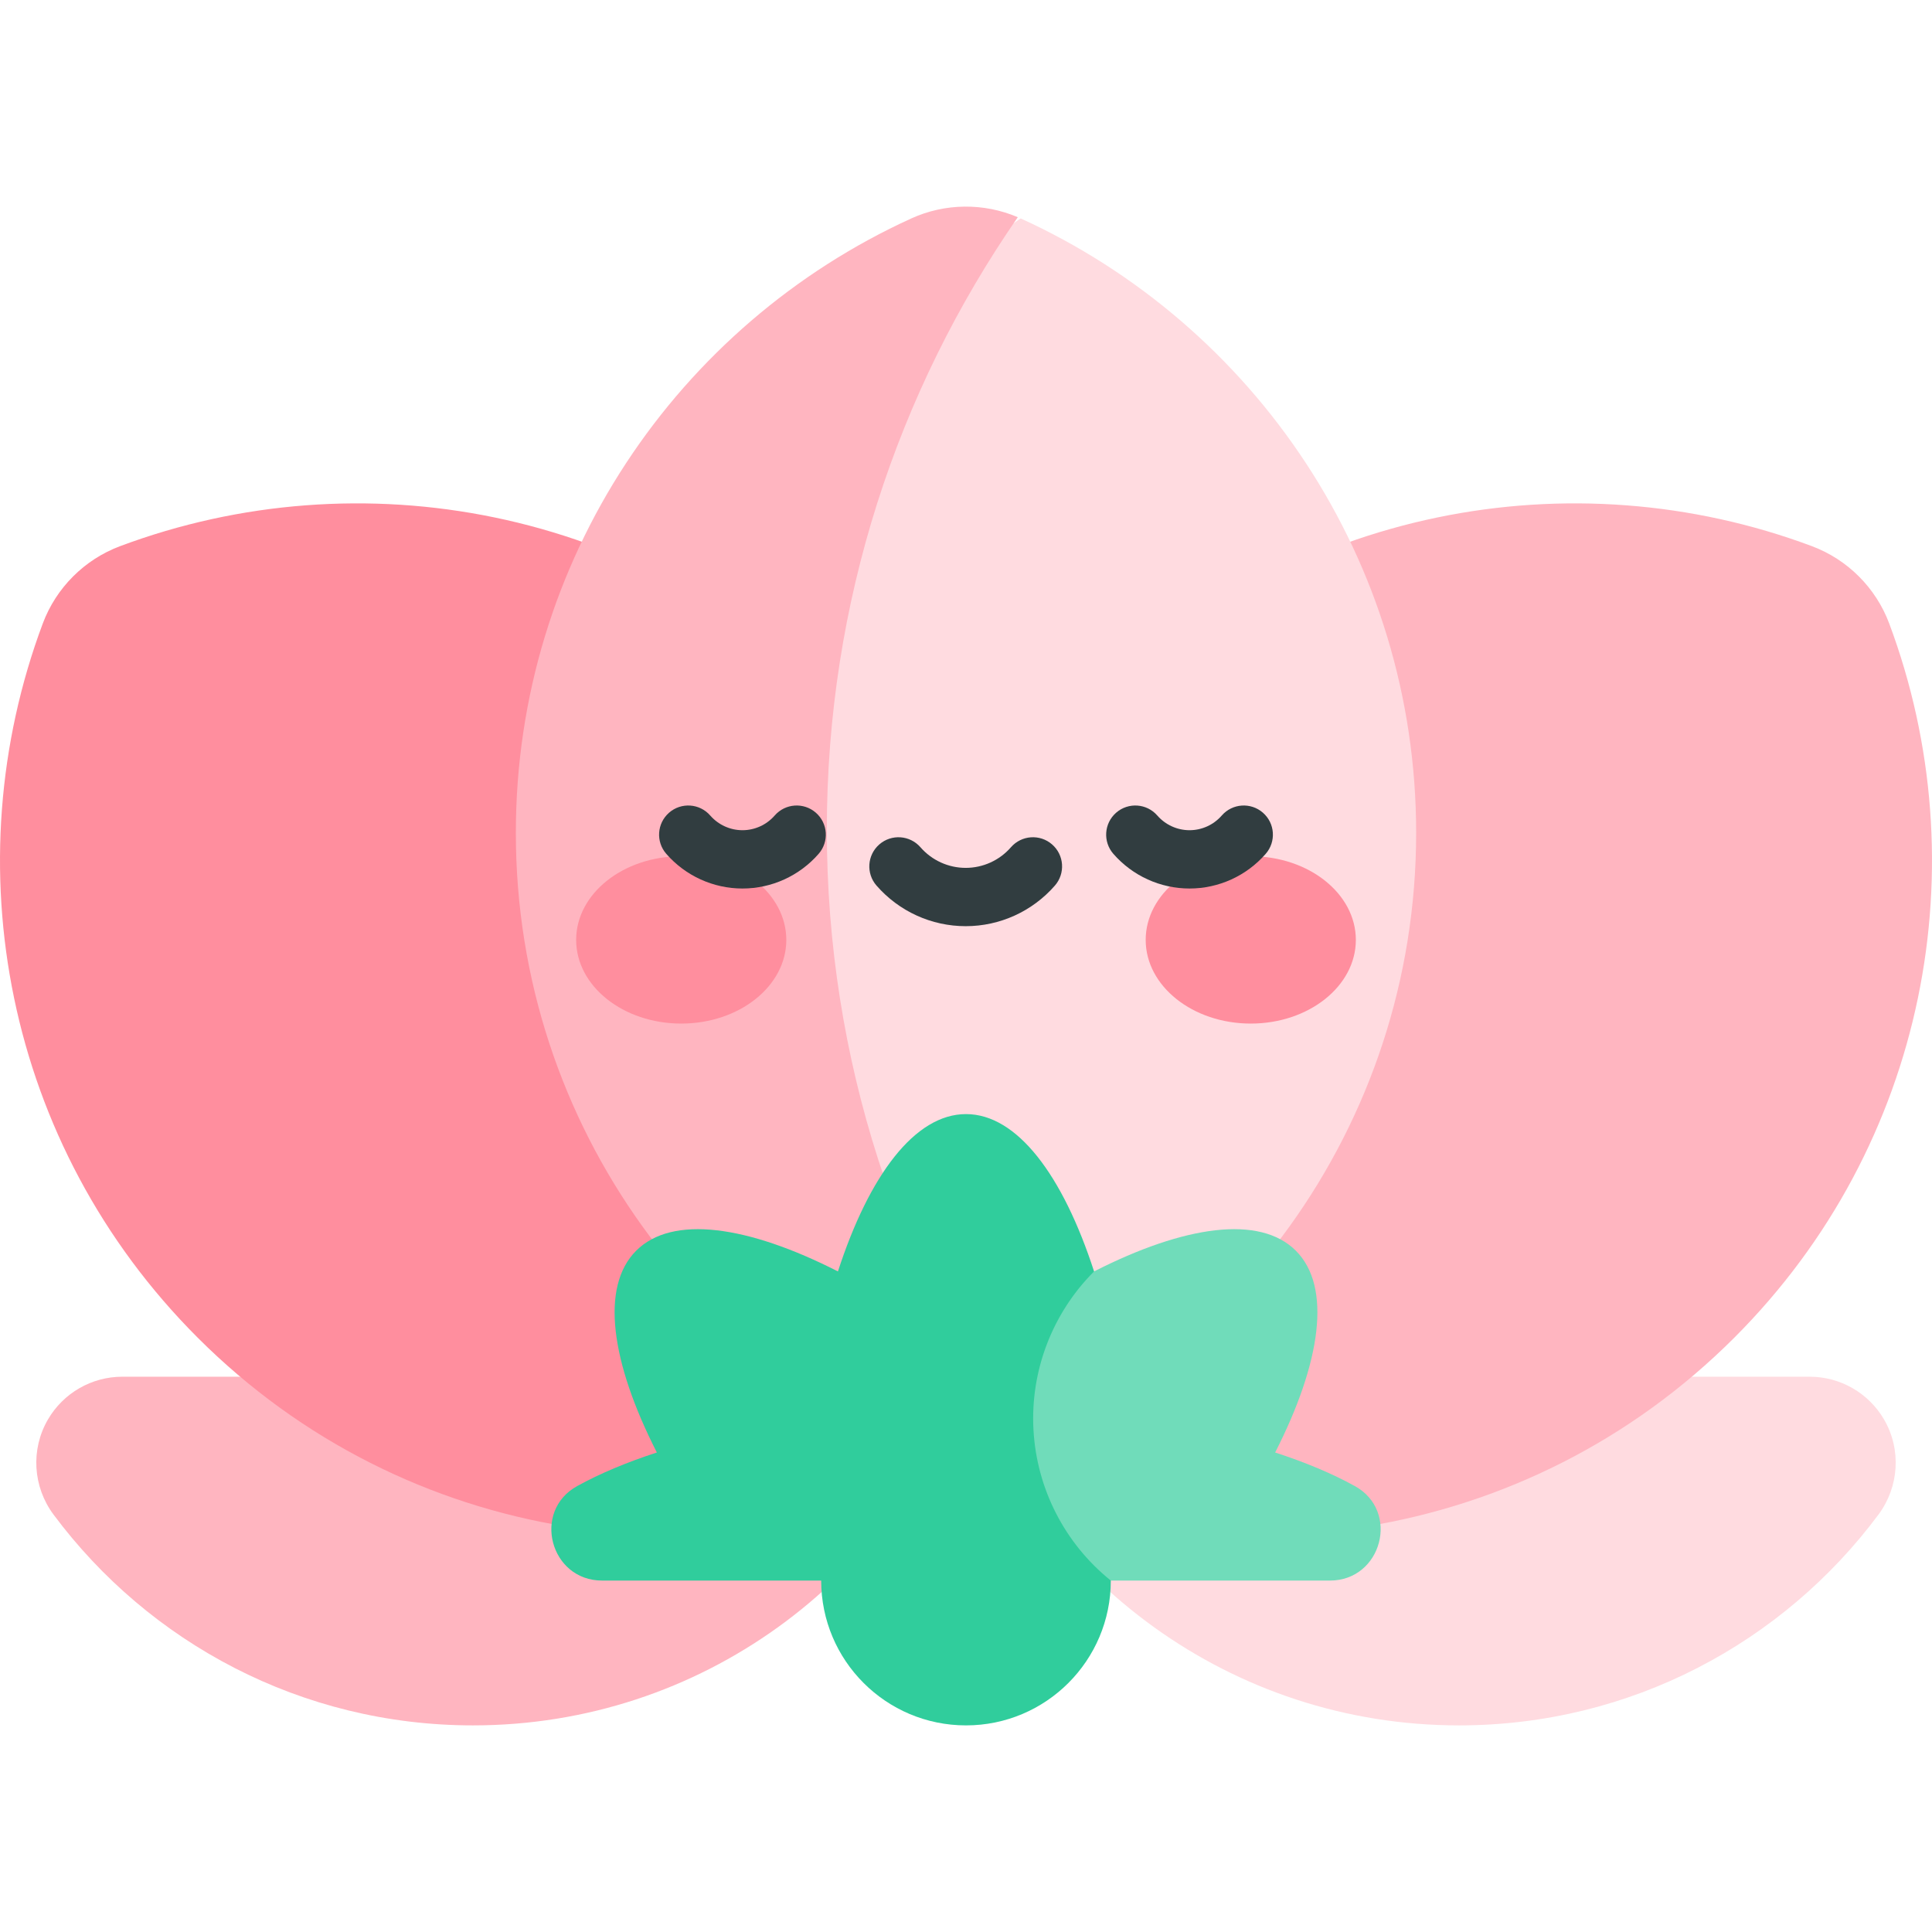<svg id="Capa_1" enable-background="new 0 0 497 497" height="512" viewBox="0 0 497 497" width="512" xmlns="http://www.w3.org/2000/svg"><g><g><g><path d="m31.474 354.154c-7.886 0-15.178 4.193-19.144 11.01-4.483 7.705-3.876 17.321 1.449 24.469 24.512 32.904 63.707 54.217 107.893 54.217 58.569 0 108.368-37.447 126.828-89.696z" fill="#ffb5c0"/><path d="m465.526 354.154c7.886 0 15.178 4.193 19.144 11.01 4.483 7.705 3.876 17.321-1.449 24.469-24.512 32.904-63.707 54.217-107.893 54.217-58.569 0-108.368-37.447-126.828-89.696z" fill="#ffdbe0"/></g><g><path d="m248.5 377.992c-30.846-64.55-19.57-144.198 33.897-197.665 49.673-49.673 121.941-62.93 183.707-39.829 9.171 3.43 16.459 10.718 19.889 19.889 23.101 61.766 9.844 134.033-39.829 183.706-53.467 53.468-133.115 64.744-197.664 33.899z" fill="#ffb5c0"/><path d="m248.5 377.992c30.846-64.55 19.57-144.198-33.897-197.665-49.673-49.673-121.941-62.93-183.707-39.829-9.171 3.43-16.459 10.718-19.889 19.889-23.101 61.766-9.844 134.033 39.829 183.706 53.467 53.468 133.115 64.744 197.664 33.899z" fill="#ff8e9e"/><g><path d="m262.564 56.188-94.064 64.347v164.526l80 92.93c67.454-23.833 115.8-88.125 115.8-163.739 0-70.247-41.726-130.723-101.736-158.064z" fill="#ffdbe0"/><path d="m261.82 55.874c-8.738-3.729-18.719-3.633-27.384.315-60.011 27.34-101.737 87.816-101.737 158.064 0 75.615 48.346 139.907 115.801 163.739 4.822-1.704 9.542-3.621 14.158-5.728-31.48-44.979-49.96-99.722-49.96-158.798.001-58.549 18.152-112.842 49.122-157.592z" fill="#ffb5c0"/></g></g></g><g><path d="m348.519 382.28c-5.79-3.195-12.688-6.096-20.492-8.631 11.845-23.245 14.598-42.635 5.326-51.906-9.271-9.271-28.661-6.518-51.906 5.327h-7.847l-17.745 40.724 17.745 38.802h12.154 56.362c13.362 0 18.101-17.861 6.403-24.316z" fill="#70dcba"/><path d="m265.855 367.794c-.822-15.173 4.847-29.979 15.592-40.724-8.061-24.822-19.832-40.474-32.946-40.474s-24.886 15.652-32.946 40.474c-23.245-11.845-42.636-14.598-51.906-5.327-9.271 9.271-6.519 28.662 5.326 51.906-7.804 2.535-14.702 5.436-20.492 8.631-11.699 6.455-6.96 24.316 6.402 24.316h56.361c0 20.575 16.679 37.254 37.254 37.254s37.254-16.679 37.254-37.254c-11.842-9.521-19.077-23.629-19.899-38.802z" fill="#30cd9c"/></g><g fill="#ff8e9e"><ellipse cx="175.244" cy="241.786" rx="27.03" ry="21.525"/><ellipse cx="321.756" cy="241.786" rx="27.03" ry="21.525"/></g><g fill="#313d40"><path d="m209.871 209.061c-3.122-2.723-7.86-2.397-10.582.726-2.095 2.403-5.117 3.781-8.293 3.781-3.175 0-6.198-1.378-8.292-3.781-2.721-3.124-7.46-3.448-10.582-.726-3.123 2.721-3.448 7.459-.726 10.581 4.944 5.673 12.088 8.926 19.6 8.926s14.657-3.253 19.601-8.926c2.722-3.123 2.397-7.861-.726-10.581z"/><path d="m324.877 209.061c-3.122-2.723-7.86-2.397-10.582.726-2.095 2.403-5.117 3.781-8.292 3.781-3.176 0-6.198-1.378-8.293-3.781-2.721-3.124-7.46-3.448-10.582-.726-3.123 2.721-3.448 7.459-.726 10.581 4.944 5.673 12.088 8.926 19.601 8.926s14.656-3.253 19.6-8.926c2.722-3.123 2.397-7.861-.726-10.581z"/><path d="m270.645 217.224c-3.124-2.722-7.86-2.396-10.582.727-2.938 3.372-7.181 5.306-11.64 5.306s-8.701-1.934-11.64-5.306c-2.721-3.122-7.459-3.448-10.582-.727-3.123 2.722-3.448 7.459-.727 10.582 5.788 6.642 14.152 10.45 22.948 10.45s17.16-3.809 22.948-10.45c2.722-3.123 2.397-7.861-.725-10.582z"/></g></g></svg>